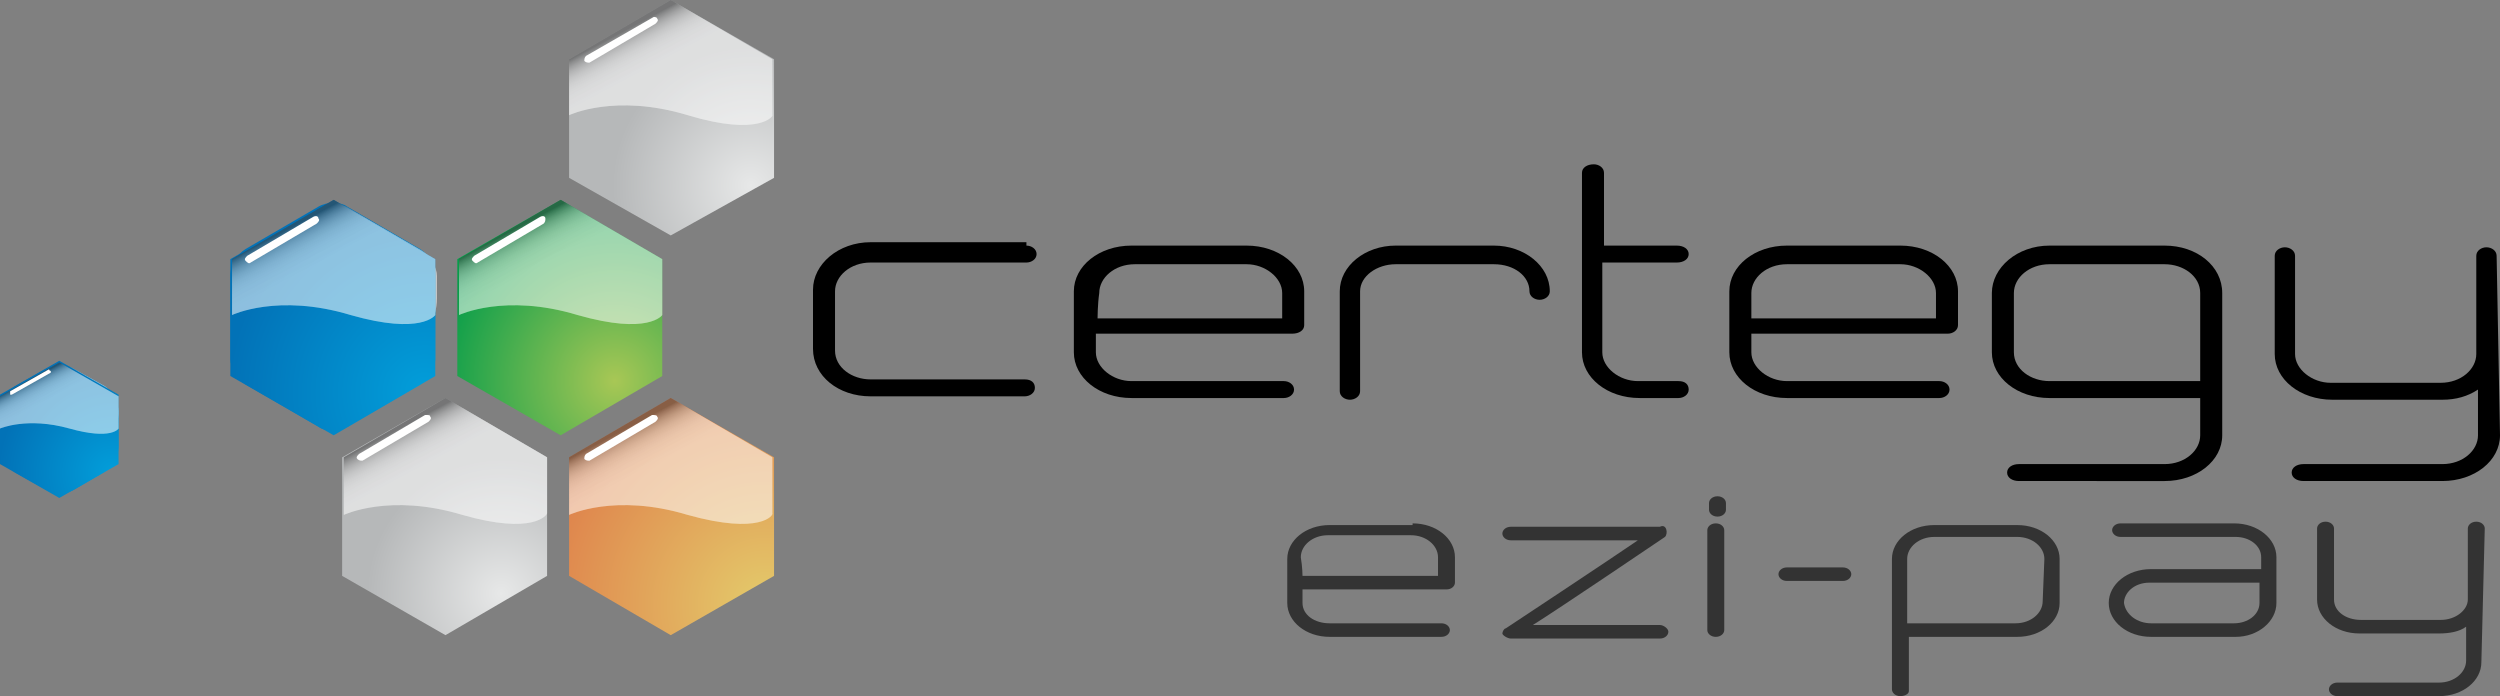 <?xml version="1.0" encoding="utf-8"?>
<svg version="1.1" id="Layer_1" xmlns="http://www.w3.org/2000/svg" xmlns:xlink="http://www.w3.org/1999/xlink" x="0px" y="0px"
	 width="147.6px" height="41.1px" viewBox="0 0 147.6 41.1" enable-background="new 0 0 147.6 41.1" xml:space="preserve">
<rect x="0" y="0" width="147.6" height="41.1" fill="#808080" stroke="none"/>
<g>
	<g>
		<g>
			<path fill="#333333" d="M83.4,30.9c1.4,0,2.5,0.9,2.5,2v1.5c0,0.2-0.2,0.4-0.5,0.4c-7.4,0-8.5,0-8.5,0s0,0.3,0,0.8
				c0,0.7,0.7,1.2,1.6,1.2h6.6c0.3,0,0.5,0.2,0.5,0.4c0,0.2-0.2,0.4-0.5,0.4h-6.6c-1.4,0-2.5-0.9-2.5-2v-2.6c0-1.1,1.1-2,2.5-2H83.4
				L83.4,30.9z M76.9,34c0.7,0,7.2,0,8,0c0,0,0-0.4,0-1.1c0-0.7-0.7-1.3-1.6-1.3h-4.9c-0.9,0-1.6,0.6-1.6,1.3
				C76.9,33.5,76.9,34,76.9,34z"/>
			<path fill="#333333" d="M98.3,31.7c0,0-6.2,4.2-7.8,5.2c1.9,0,7.5,0,7.5,0c0.2,0,0.5,0.2,0.5,0.4c0,0.2-0.2,0.4-0.5,0.4h-8.8
				c-0.2,0-0.5-0.2-0.5-0.3c0-0.1,0.1-0.3,0.2-0.3c0,0,6.2-4.1,7.8-5.2c-1.9,0-7.5,0-7.5,0c-0.3,0-0.5-0.2-0.5-0.4
				c0-0.2,0.2-0.4,0.5-0.4H98C98.4,30.9,98.5,31.5,98.3,31.7z"/>
			<path fill="#333333" d="M100.9,29.7c0-0.2,0.2-0.4,0.5-0.4c0.3,0,0.5,0.2,0.5,0.4v0.4c0,0.2-0.2,0.4-0.5,0.4
				c-0.3,0-0.5-0.2-0.5-0.4V29.7z M101.8,31.3v5.9c0,0.2-0.2,0.4-0.5,0.4c-0.3,0-0.5-0.2-0.5-0.4v-5.9c0-0.2,0.2-0.4,0.5-0.4
				C101.6,30.9,101.8,31.1,101.8,31.3z"/>
			<path fill="#333333" d="M105.5,34.3c-0.3,0-0.5-0.2-0.5-0.4c0-0.2,0.2-0.4,0.5-0.4h3.3c0.3,0,0.5,0.2,0.5,0.4
				c0,0.2-0.2,0.4-0.5,0.4H105.5z"/>
			<path fill="#333333" d="M112.2,41.1c-0.3,0-0.5-0.2-0.5-0.4V33c0-1.1,1.1-2,2.5-2h4.9c1.4,0,2.5,0.9,2.5,2v2.6c0,1.1-1.1,2-2.5,2
				c-6.9,0-6.4,0-6.4,0s0,1.3,0,3.2C112.7,41,112.4,41.1,112.2,41.1z M120.7,33c0-0.7-0.7-1.3-1.6-1.3h-4.9c-0.9,0-1.6,0.6-1.6,1.3
				c0,1.7,0,3.8,0,3.8s-0.4,0,6.4,0c0.9,0,1.6-0.6,1.6-1.3L120.7,33L120.7,33z"/>
			<path fill="#333333" d="M131.9,30.9c1.4,0,2.5,0.9,2.5,2v2.7c0,1.1-1.1,2-2.4,2H127c-1.4,0-2.5-0.9-2.5-2c0-1.1,1.1-2,2.5-2
				c5.8,0,6.5,0,6.5,0s0-0.3,0-0.7c0-0.7-0.7-1.2-1.5-1.2h-6.8c-0.3,0-0.5-0.2-0.5-0.4c0-0.2,0.2-0.4,0.5-0.4L131.9,30.9L131.9,30.9
				z M127,36.8h4.9c0.8,0,1.5-0.5,1.5-1.2c0-0.6,0-1.2,0-1.2s-0.7,0-6.5,0c-0.9,0-1.5,0.6-1.5,1.2C125.5,36.3,126.2,36.8,127,36.8z"
				/>
			<path fill="#333333" d="M146.5,39.1c0,1.1-1.1,2-2.5,2h-6c-0.3,0-0.5-0.2-0.5-0.4c0-0.2,0.2-0.4,0.5-0.4h6c0.9,0,1.6-0.6,1.6-1.3
				v-2c-0.4,0.3-1,0.4-1.6,0.4h-4.7c-1.4,0-2.5-0.9-2.5-2v-4.2c0-0.2,0.2-0.4,0.5-0.4c0.3,0,0.5,0.2,0.5,0.4v4.2
				c0,0.7,0.7,1.2,1.6,1.2h4.7c0.9,0,1.6-0.6,1.6-1.2v-4.2c0-0.2,0.2-0.4,0.5-0.4c0.3,0,0.5,0.2,0.5,0.4L146.5,39.1L146.5,39.1z"/>
		</g>
		<g>
			<path d="M60.6,14.5c0.3,0,0.6,0.2,0.6,0.5c0,0.3-0.3,0.5-0.6,0.5h-9.2c-1.2,0-2.1,0.8-2.1,1.7v3.5c0,1,1,1.7,2.1,1.7h9.1
				c0.4,0,0.6,0.2,0.6,0.5c0,0.3-0.3,0.5-0.6,0.5h-9.1c-1.9,0-3.4-1.2-3.4-2.8v-3.5c0-1.5,1.5-2.8,3.4-2.8H60.6z"/>
			<path d="M73.6,14.5c1.9,0,3.4,1.2,3.4,2.7v2c0,0.3-0.3,0.5-0.7,0.5c-10.1,0-11.6,0-11.6,0s0,0.5,0,1.1c0,0.9,1,1.7,2.1,1.7h9
				c0.3,0,0.6,0.2,0.6,0.5c0,0.3-0.3,0.5-0.6,0.5h-9c-1.9,0-3.4-1.2-3.4-2.7v-3.6c0-1.5,1.5-2.7,3.4-2.7L73.6,14.5L73.6,14.5z
				 M64.8,18.8c1,0,9.8,0,10.9,0c0,0,0-0.6,0-1.5c0-0.9-1-1.7-2.1-1.7H67c-1.2,0-2.1,0.8-2.1,1.7C64.8,18,64.8,18.8,64.8,18.8z"/>
			<path d="M88.2,14.5c1.8,0,3.3,1.2,3.3,2.7c0,0.3-0.3,0.5-0.6,0.5c-0.3,0-0.6-0.2-0.6-0.5c0-0.9-0.9-1.6-2.1-1.6h-5.8
				c-1.1,0-2.1,0.7-2.1,1.6v5.9c0,0.3-0.3,0.5-0.6,0.5c-0.3,0-0.6-0.2-0.6-0.5v-5.9c0-1.5,1.5-2.7,3.3-2.7H88.2z"/>
			<path d="M99.1,22.5c0.4,0,0.6,0.2,0.6,0.5c0,0.3-0.3,0.5-0.6,0.5h-2.3c-1.9,0-3.4-1.2-3.4-2.7V10.2c0-0.3,0.3-0.5,0.7-0.5
				c0.3,0,0.6,0.2,0.6,0.5v4.3H99c0.4,0,0.7,0.2,0.7,0.5c0,0.3-0.3,0.5-0.7,0.5h-4.4v5.3c0,0.9,1,1.7,2.1,1.7H99.1z"/>
			<path d="M112.2,14.5c1.9,0,3.4,1.2,3.4,2.7v2c0,0.3-0.3,0.5-0.6,0.5c-10.1,0-11.6,0-11.6,0s0,0.5,0,1.1c0,0.9,1,1.7,2.1,1.7h9
				c0.3,0,0.6,0.2,0.6,0.5c0,0.3-0.3,0.5-0.6,0.5h-9c-1.9,0-3.4-1.2-3.4-2.7v-3.6c0-1.5,1.5-2.7,3.4-2.7L112.2,14.5L112.2,14.5z
				 M103.4,18.8c1,0,9.8,0,10.9,0c0,0,0-0.6,0-1.5c0-0.9-1-1.7-2.1-1.7h-6.7c-1.2,0-2.1,0.8-2.1,1.7C103.4,18,103.4,18.8,103.4,18.8
				z"/>
			<path d="M119.2,28.4c-0.4,0-0.7-0.2-0.7-0.5c0-0.3,0.3-0.5,0.7-0.5h8.6c1.2,0,2.1-0.8,2.1-1.7v-2.2h-8.9c-1.9,0-3.4-1.2-3.4-2.7
				v-3.5c0-1.5,1.5-2.8,3.4-2.8h6.8c1.9,0,3.4,1.2,3.4,2.8v8.4c0,1.5-1.5,2.7-3.4,2.7H119.2L119.2,28.4z M129.9,22.5v-5.2
				c0-1-1-1.7-2.1-1.7h-6.8c-1.2,0-2.1,0.8-2.1,1.7v3.5c0,1,1,1.7,2.1,1.7H129.9z"/>
			<path d="M147.6,25.7c0,1.5-1.5,2.7-3.4,2.7H136c-0.4,0-0.7-0.2-0.7-0.5c0-0.3,0.3-0.5,0.7-0.5h8.2c1.2,0,2.1-0.8,2.1-1.7V23
				c-0.6,0.4-1.3,0.6-2.1,0.6h-6.5c-1.9,0-3.4-1.2-3.4-2.7v-5.8c0-0.3,0.3-0.5,0.6-0.5c0.3,0,0.6,0.2,0.6,0.5v5.8
				c0,0.9,1,1.7,2.1,1.7h6.5c1.2,0,2.1-0.8,2.1-1.7v-5.8c0-0.3,0.3-0.5,0.6-0.5c0.3,0,0.6,0.2,0.6,0.5L147.6,25.7L147.6,25.7z"/>
		</g>
	</g>
	<g>
		<g>
			<g>
				
					<radialGradient id="SVGID_1_" cx="6.623" cy="566.75" r="6.288" gradientTransform="matrix(1 0 0 -1 4.003906e-002 594.495)" gradientUnits="userSpaceOnUse">
					<stop  offset="0" style="stop-color:#029EDA"/>
					<stop  offset="1" style="stop-color:#0272B7"/>
				</radialGradient>
				<path fill="url(#SVGID_1_)" d="M4.4,28.9c-0.5,0.3-1.3,0.3-1.7,0l-1.8-1c-0.5-0.3-0.9-1-0.9-1.5v-2.1c0-0.6,0.4-1.2,0.9-1.5
					l1.8-1c0.5-0.3,1.3-0.3,1.7,0l1.8,1C6.6,23.1,7,23.8,7,24.3v2.1c0,0.5-0.4,1.2-0.9,1.5L4.4,28.9z"/>
			</g>
			<g>
				<g opacity="0.33">
					
						<linearGradient id="SVGID_2_" gradientUnits="userSpaceOnUse" x1="2.358" y1="572.358" x2="3.554" y2="570.121" gradientTransform="matrix(1 0 0 -1 4.003906e-002 594.495)">
						<stop  offset="0" style="stop-color:#000000"/>
						<stop  offset="7.400000e-003" style="stop-color:#090909"/>
						<stop  offset="4.770000e-002" style="stop-color:#373737"/>
						<stop  offset="9.310000e-002" style="stop-color:#626262"/>
						<stop  offset="0.142" style="stop-color:#888888"/>
						<stop  offset="0.195" style="stop-color:#A8A8A8"/>
						<stop  offset="0.254" style="stop-color:#C4C4C4"/>
						<stop  offset="0.32" style="stop-color:#DADADA"/>
						<stop  offset="0.397" style="stop-color:#EBEBEB"/>
						<stop  offset="0.493" style="stop-color:#F6F6F6"/>
						<stop  offset="0.627" style="stop-color:#FDFDFD"/>
						<stop  offset="1" style="stop-color:#FFFFFF"/>
					</linearGradient>
					<path fill="url(#SVGID_2_)" d="M4.1,25.3c-2.5-0.7-3.2-0.4-3.2-0.4c-0.5,0.2-0.9,0-0.9-0.6c0-0.5,0.4-1.2,0.9-1.5l1.8-1
						c0.5-0.3,1.3-0.3,1.7,0l1.8,1C6.6,23.1,7,23.8,7,24.3c0,0.5-0.2,1.3-0.4,1.7C6.6,26,6.6,26,4.1,25.3z"/>
				</g>
				<g opacity="0.33">
					
						<linearGradient id="SVGID_3_" gradientUnits="userSpaceOnUse" x1="2.358" y1="572.358" x2="3.554" y2="570.121" gradientTransform="matrix(1 0 0 -1 4.003906e-002 594.495)">
						<stop  offset="0" style="stop-color:#6B6B6B"/>
						<stop  offset="4.430000e-002" style="stop-color:#898989"/>
						<stop  offset="0.102" style="stop-color:#A8A8A8"/>
						<stop  offset="0.168" style="stop-color:#C4C4C4"/>
						<stop  offset="0.241" style="stop-color:#DADADA"/>
						<stop  offset="0.328" style="stop-color:#EBEBEB"/>
						<stop  offset="0.434" style="stop-color:#F6F6F6"/>
						<stop  offset="0.584" style="stop-color:#FDFDFD"/>
						<stop  offset="1" style="stop-color:#FFFFFF"/>
					</linearGradient>
					<path fill="url(#SVGID_3_)" d="M4.1,25.3c-2.5-0.7-3.2-0.4-3.2-0.4c-0.5,0.2-0.9,0-0.9-0.6c0-0.5,0.4-1.2,0.9-1.5l1.8-1
						c0.5-0.3,1.3-0.3,1.7,0l1.8,1C6.6,23.1,7,23.8,7,24.3c0,0.5-0.2,1.3-0.4,1.7C6.6,26,6.6,26,4.1,25.3z"/>
				</g>
				<path fill="#FFFFFF" d="M3,21.9c0,0,0,0.1,0,0.1l-2.3,1.3c-0.1,0-0.1,0-0.1,0l0,0c0-0.1,0-0.1,0-0.2l2.3-1.3
					C2.9,21.9,3,21.9,3,21.9L3,21.9z"/>
			</g>
			
				<radialGradient id="SVGID_4_" cx="6.623" cy="566.563" r="6.747" gradientTransform="matrix(1 0 0 -1 4.003906e-002 594.495)" gradientUnits="userSpaceOnUse">
				<stop  offset="0" style="stop-color:#029EDA"/>
				<stop  offset="1" style="stop-color:#0272B7"/>
			</radialGradient>
			<polygon fill="url(#SVGID_4_)" points="3.5,29.4 0,27.4 0,23.3 3.5,21.3 7,23.3 7,27.4 			"/>
			<g>
				
					<linearGradient id="SVGID_5_" gradientUnits="userSpaceOnUse" x1="2.306" y1="572.379" x2="3.426" y2="570.286" gradientTransform="matrix(1 0 0 -1 4.003906e-002 594.495)">
					<stop  offset="0" style="stop-color:#000000"/>
					<stop  offset="7.400000e-003" style="stop-color:#090909"/>
					<stop  offset="4.770000e-002" style="stop-color:#373737"/>
					<stop  offset="9.310000e-002" style="stop-color:#626262"/>
					<stop  offset="0.142" style="stop-color:#888888"/>
					<stop  offset="0.195" style="stop-color:#A8A8A8"/>
					<stop  offset="0.254" style="stop-color:#C4C4C4"/>
					<stop  offset="0.32" style="stop-color:#DADADA"/>
					<stop  offset="0.397" style="stop-color:#EBEBEB"/>
					<stop  offset="0.493" style="stop-color:#F6F6F6"/>
					<stop  offset="0.627" style="stop-color:#FDFDFD"/>
					<stop  offset="1" style="stop-color:#FFFFFF"/>
				</linearGradient>
				<path opacity="0.33" fill="url(#SVGID_5_)" enable-background="new    " d="M4.1,25.3c-2.5-0.7-4.1,0-4.1,0v-1.9l3.5-2l3.5,2
					v1.9C7,25.3,6.6,26,4.1,25.3z"/>
				
					<linearGradient id="SVGID_6_" gradientUnits="userSpaceOnUse" x1="2.306" y1="572.379" x2="3.426" y2="570.286" gradientTransform="matrix(1 0 0 -1 4.003906e-002 594.495)">
					<stop  offset="0" style="stop-color:#6B6B6B"/>
					<stop  offset="4.430000e-002" style="stop-color:#898989"/>
					<stop  offset="0.102" style="stop-color:#A8A8A8"/>
					<stop  offset="0.168" style="stop-color:#C4C4C4"/>
					<stop  offset="0.241" style="stop-color:#DADADA"/>
					<stop  offset="0.328" style="stop-color:#EBEBEB"/>
					<stop  offset="0.434" style="stop-color:#F6F6F6"/>
					<stop  offset="0.584" style="stop-color:#FDFDFD"/>
					<stop  offset="1" style="stop-color:#FFFFFF"/>
				</linearGradient>
				<path opacity="0.33" fill="url(#SVGID_6_)" enable-background="new    " d="M4.1,25.3c-2.5-0.7-4.1,0-4.1,0v-1.9l3.5-2l3.5,2
					v1.9C7,25.3,6.6,26,4.1,25.3z"/>
				<path fill="#FFFFFF" d="M3,21.9c0,0,0,0.1,0,0.1l-2.3,1.3c-0.1,0-0.1,0-0.1,0l0,0c0-0.1,0-0.1,0-0.2l2.3-1.3
					C2.9,21.9,3,21.9,3,21.9L3,21.9z"/>
			</g>
		</g>
		<g>
			
				<radialGradient id="SVGID_7_" cx="45.126" cy="558.782" r="13.253" gradientTransform="matrix(1 0 0 -1 4.003906e-002 594.495)" gradientUnits="userSpaceOnUse">
				<stop  offset="0" style="stop-color:#E4CB6B"/>
				<stop  offset="1" style="stop-color:#DF834C"/>
			</radialGradient>
			<polygon fill="url(#SVGID_7_)" points="39.6,37.5 33.6,34 33.6,27 39.6,23.5 45.7,27 45.7,34 			"/>
			<g>
				
					<linearGradient id="SVGID_8_" gradientUnits="userSpaceOnUse" x1="37.596" y1="569.56" x2="39.52" y2="565.963" gradientTransform="matrix(1 0 0 -1 4.003906e-002 594.495)">
					<stop  offset="0" style="stop-color:#000000"/>
					<stop  offset="7.400000e-003" style="stop-color:#090909"/>
					<stop  offset="4.770000e-002" style="stop-color:#373737"/>
					<stop  offset="9.310000e-002" style="stop-color:#626262"/>
					<stop  offset="0.142" style="stop-color:#888888"/>
					<stop  offset="0.195" style="stop-color:#A8A8A8"/>
					<stop  offset="0.254" style="stop-color:#C4C4C4"/>
					<stop  offset="0.32" style="stop-color:#DADADA"/>
					<stop  offset="0.397" style="stop-color:#EBEBEB"/>
					<stop  offset="0.493" style="stop-color:#F6F6F6"/>
					<stop  offset="0.627" style="stop-color:#FDFDFD"/>
					<stop  offset="1" style="stop-color:#FFFFFF"/>
				</linearGradient>
				<path opacity="0.33" fill="url(#SVGID_8_)" enable-background="new    " d="M40.6,30.4c-4.3-1.3-7,0-7,0V27l6-3.5l6,3.5v3.3
					C45.7,30.4,44.9,31.6,40.6,30.4z"/>
				
					<linearGradient id="SVGID_9_" gradientUnits="userSpaceOnUse" x1="37.596" y1="569.56" x2="39.52" y2="565.963" gradientTransform="matrix(1 0 0 -1 4.003906e-002 594.495)">
					<stop  offset="0" style="stop-color:#6B6B6B"/>
					<stop  offset="4.430000e-002" style="stop-color:#898989"/>
					<stop  offset="0.102" style="stop-color:#A8A8A8"/>
					<stop  offset="0.168" style="stop-color:#C4C4C4"/>
					<stop  offset="0.241" style="stop-color:#DADADA"/>
					<stop  offset="0.328" style="stop-color:#EBEBEB"/>
					<stop  offset="0.434" style="stop-color:#F6F6F6"/>
					<stop  offset="0.584" style="stop-color:#FDFDFD"/>
					<stop  offset="1" style="stop-color:#FFFFFF"/>
				</linearGradient>
				<path opacity="0.33" fill="url(#SVGID_9_)" enable-background="new    " d="M40.6,30.4c-4.3-1.3-7,0-7,0V27l6-3.5l6,3.5v3.3
					C45.7,30.4,44.9,31.6,40.6,30.4z"/>
				<path fill="#FFFFFF" d="M38.8,24.6c0.1,0.1,0,0.2-0.1,0.3l-3.9,2.3c-0.1,0-0.2,0-0.3-0.1l0,0c0-0.1,0-0.2,0.1-0.3l3.9-2.3
					C38.6,24.5,38.8,24.5,38.8,24.6L38.8,24.6z"/>
			</g>
		</g>
		<g>
			
				<radialGradient id="SVGID_10_" cx="44.289" cy="583.548" r="8.164" gradientTransform="matrix(1 0 0 -1 4.003906e-002 594.495)" gradientUnits="userSpaceOnUse">
				<stop  offset="0" style="stop-color:#E7E8E8"/>
				<stop  offset="1" style="stop-color:#B6B8B9"/>
			</radialGradient>
			<polygon fill="url(#SVGID_10_)" points="39.6,13.9 33.6,10.5 33.6,3.5 39.6,0 45.7,3.5 45.7,10.5 			"/>
			<g>
				
					<linearGradient id="SVGID_11_" gradientUnits="userSpaceOnUse" x1="37.595" y1="593.096" x2="39.52" y2="589.498" gradientTransform="matrix(1 0 0 -1 4.003906e-002 594.495)">
					<stop  offset="0" style="stop-color:#000000"/>
					<stop  offset="7.400000e-003" style="stop-color:#090909"/>
					<stop  offset="4.770000e-002" style="stop-color:#373737"/>
					<stop  offset="9.310000e-002" style="stop-color:#626262"/>
					<stop  offset="0.142" style="stop-color:#888888"/>
					<stop  offset="0.195" style="stop-color:#A8A8A8"/>
					<stop  offset="0.254" style="stop-color:#C4C4C4"/>
					<stop  offset="0.32" style="stop-color:#DADADA"/>
					<stop  offset="0.397" style="stop-color:#EBEBEB"/>
					<stop  offset="0.493" style="stop-color:#F6F6F6"/>
					<stop  offset="0.627" style="stop-color:#FDFDFD"/>
					<stop  offset="1" style="stop-color:#FFFFFF"/>
				</linearGradient>
				<path opacity="0.33" fill="url(#SVGID_11_)" enable-background="new    " d="M40.6,6.8c-4.3-1.3-7,0-7,0V3.5l6-3.5l6,3.5v3.3
					C45.7,6.8,44.9,8.1,40.6,6.8z"/>
				
					<linearGradient id="SVGID_12_" gradientUnits="userSpaceOnUse" x1="37.595" y1="593.096" x2="39.52" y2="589.498" gradientTransform="matrix(1 0 0 -1 4.003906e-002 594.495)">
					<stop  offset="0" style="stop-color:#6B6B6B"/>
					<stop  offset="4.430000e-002" style="stop-color:#898989"/>
					<stop  offset="0.102" style="stop-color:#A8A8A8"/>
					<stop  offset="0.168" style="stop-color:#C4C4C4"/>
					<stop  offset="0.241" style="stop-color:#DADADA"/>
					<stop  offset="0.328" style="stop-color:#EBEBEB"/>
					<stop  offset="0.434" style="stop-color:#F6F6F6"/>
					<stop  offset="0.584" style="stop-color:#FDFDFD"/>
					<stop  offset="1" style="stop-color:#FFFFFF"/>
				</linearGradient>
				<path opacity="0.33" fill="url(#SVGID_12_)" enable-background="new    " d="M40.6,6.8c-4.3-1.3-7,0-7,0V3.5l6-3.5l6,3.5v3.3
					C45.7,6.8,44.9,8.1,40.6,6.8z"/>
				<path fill="#FFFFFF" d="M38.8,1.1c0.1,0.1,0,0.2-0.1,0.3l-3.9,2.3c-0.1,0-0.2,0-0.3-0.1l0,0c0-0.1,0-0.2,0.1-0.3L38.6,1
					C38.6,1,38.8,1,38.8,1.1L38.8,1.1z"/>
			</g>
		</g>
		<g>
			<g>
				
					<radialGradient id="SVGID_13_" cx="25.045" cy="571.519" r="11.136" gradientTransform="matrix(1 0 0 -1 4.003906e-002 594.495)" gradientUnits="userSpaceOnUse">
					<stop  offset="0" style="stop-color:#029EDA"/>
					<stop  offset="1" style="stop-color:#0272B7"/>
				</radialGradient>
				<path fill="url(#SVGID_13_)" d="M20.5,25.2c-0.5,0.3-1.3,0.3-1.7,0l-4.3-2.5c-0.5-0.3-0.9-1-0.9-1.5v-5c0-0.5,0.4-1.2,0.9-1.5
					l4.3-2.5c0.5-0.3,1.3-0.3,1.7,0l4.3,2.5c0.5,0.3,0.9,1,0.9,1.5v5c0,0.5-0.4,1.2-0.9,1.5L20.5,25.2z"/>
			</g>
			<g>
				<g opacity="0.33">
					
						<linearGradient id="SVGID_14_" gradientUnits="userSpaceOnUse" x1="17.678" y1="581.307" x2="19.689" y2="577.547" gradientTransform="matrix(1 0 0 -1 4.003906e-002 594.495)">
						<stop  offset="0" style="stop-color:#000000"/>
						<stop  offset="7.400000e-003" style="stop-color:#090909"/>
						<stop  offset="4.770000e-002" style="stop-color:#373737"/>
						<stop  offset="9.310000e-002" style="stop-color:#626262"/>
						<stop  offset="0.142" style="stop-color:#888888"/>
						<stop  offset="0.195" style="stop-color:#A8A8A8"/>
						<stop  offset="0.254" style="stop-color:#C4C4C4"/>
						<stop  offset="0.32" style="stop-color:#DADADA"/>
						<stop  offset="0.397" style="stop-color:#EBEBEB"/>
						<stop  offset="0.493" style="stop-color:#F6F6F6"/>
						<stop  offset="0.627" style="stop-color:#FDFDFD"/>
						<stop  offset="1" style="stop-color:#FFFFFF"/>
					</linearGradient>
					<path fill="url(#SVGID_14_)" d="M20.7,18.6c-4.3-1.3-6.1-0.4-6.1-0.4c-0.5,0.2-0.9,0-0.9-0.6v-1.3c0-0.5,0.4-1.2,0.9-1.5
						l4.3-2.5c0.5-0.3,1.3-0.3,1.7,0l4.3,2.5c0.5,0.3,0.9,1,0.9,1.5v1.3c0,0.6-0.2,1.4-0.5,1.9C25.2,19.4,24.9,19.8,20.7,18.6z"/>
				</g>
				<g opacity="0.33">
					
						<linearGradient id="SVGID_15_" gradientUnits="userSpaceOnUse" x1="17.678" y1="581.307" x2="19.689" y2="577.547" gradientTransform="matrix(1 0 0 -1 4.003906e-002 594.495)">
						<stop  offset="0" style="stop-color:#6B6B6B"/>
						<stop  offset="4.430000e-002" style="stop-color:#898989"/>
						<stop  offset="0.102" style="stop-color:#A8A8A8"/>
						<stop  offset="0.168" style="stop-color:#C4C4C4"/>
						<stop  offset="0.241" style="stop-color:#DADADA"/>
						<stop  offset="0.328" style="stop-color:#EBEBEB"/>
						<stop  offset="0.434" style="stop-color:#F6F6F6"/>
						<stop  offset="0.584" style="stop-color:#FDFDFD"/>
						<stop  offset="1" style="stop-color:#FFFFFF"/>
					</linearGradient>
					<path fill="url(#SVGID_15_)" d="M20.7,18.6c-4.3-1.3-6.1-0.4-6.1-0.4c-0.5,0.2-0.9,0-0.9-0.6v-1.3c0-0.5,0.4-1.2,0.9-1.5
						l4.3-2.5c0.5-0.3,1.3-0.3,1.7,0l4.3,2.5c0.5,0.3,0.9,1,0.9,1.5v1.3c0,0.6-0.2,1.4-0.5,1.9C25.2,19.4,24.9,19.8,20.7,18.6z"/>
				</g>
				<path fill="#FFFFFF" d="M18.8,12.9c0.1,0.1,0,0.2-0.1,0.3l-3.9,2.3c-0.1,0.1-0.2,0-0.3-0.1l0,0c-0.1-0.1,0-0.2,0.1-0.3l3.9-2.3
					C18.7,12.7,18.8,12.8,18.8,12.9L18.8,12.9z"/>
			</g>
			
				<radialGradient id="SVGID_16_" cx="25.045" cy="571.332" r="11.596" gradientTransform="matrix(1 0 0 -1 4.003906e-002 594.495)" gradientUnits="userSpaceOnUse">
				<stop  offset="0" style="stop-color:#029EDA"/>
				<stop  offset="1" style="stop-color:#0272B7"/>
			</radialGradient>
			<polygon fill="url(#SVGID_16_)" points="19.7,25.7 13.6,22.2 13.6,15.3 19.7,11.8 25.7,15.3 25.7,22.2 			"/>
			<g>
				
					<linearGradient id="SVGID_17_" gradientUnits="userSpaceOnUse" x1="17.625" y1="581.328" x2="19.549" y2="577.729" gradientTransform="matrix(1 0 0 -1 4.003906e-002 594.495)">
					<stop  offset="0" style="stop-color:#000000"/>
					<stop  offset="7.400000e-003" style="stop-color:#090909"/>
					<stop  offset="4.770000e-002" style="stop-color:#373737"/>
					<stop  offset="9.310000e-002" style="stop-color:#626262"/>
					<stop  offset="0.142" style="stop-color:#888888"/>
					<stop  offset="0.195" style="stop-color:#A8A8A8"/>
					<stop  offset="0.254" style="stop-color:#C4C4C4"/>
					<stop  offset="0.32" style="stop-color:#DADADA"/>
					<stop  offset="0.397" style="stop-color:#EBEBEB"/>
					<stop  offset="0.493" style="stop-color:#F6F6F6"/>
					<stop  offset="0.627" style="stop-color:#FDFDFD"/>
					<stop  offset="1" style="stop-color:#FFFFFF"/>
				</linearGradient>
				<path opacity="0.33" fill="url(#SVGID_17_)" enable-background="new    " d="M20.7,18.6c-4.3-1.3-7,0-7,0v-3.3l6-3.5l6,3.5v3.3
					C25.7,18.6,24.9,19.8,20.7,18.6z"/>
				
					<linearGradient id="SVGID_18_" gradientUnits="userSpaceOnUse" x1="17.625" y1="581.328" x2="19.549" y2="577.729" gradientTransform="matrix(1 0 0 -1 4.003906e-002 594.495)">
					<stop  offset="0" style="stop-color:#6B6B6B"/>
					<stop  offset="4.430000e-002" style="stop-color:#898989"/>
					<stop  offset="0.102" style="stop-color:#A8A8A8"/>
					<stop  offset="0.168" style="stop-color:#C4C4C4"/>
					<stop  offset="0.241" style="stop-color:#DADADA"/>
					<stop  offset="0.328" style="stop-color:#EBEBEB"/>
					<stop  offset="0.434" style="stop-color:#F6F6F6"/>
					<stop  offset="0.584" style="stop-color:#FDFDFD"/>
					<stop  offset="1" style="stop-color:#FFFFFF"/>
				</linearGradient>
				<path opacity="0.33" fill="url(#SVGID_18_)" enable-background="new    " d="M20.7,18.6c-4.3-1.3-7,0-7,0v-3.3l6-3.5l6,3.5v3.3
					C25.7,18.6,24.9,19.8,20.7,18.6z"/>
				<path fill="#FFFFFF" d="M18.8,12.9c0.1,0.1,0,0.2-0.1,0.3l-3.9,2.3c-0.1,0.1-0.2,0-0.3-0.1l0,0c-0.1-0.1,0-0.2,0.1-0.3l3.9-2.3
					C18.7,12.7,18.8,12.8,18.8,12.9L18.8,12.9z"/>
			</g>
		</g>
		<g>
			
				<radialGradient id="SVGID_19_" cx="36.257" cy="572.001" r="10.768" gradientTransform="matrix(1 0 0 -1 4.003906e-002 594.495)" gradientUnits="userSpaceOnUse">
				<stop  offset="0" style="stop-color:#A8C755"/>
				<stop  offset="1" style="stop-color:#069D4A"/>
			</radialGradient>
			<polygon fill="url(#SVGID_19_)" points="33.1,25.7 27,22.2 27,15.3 33.1,11.8 39.1,15.3 39.1,22.2 			"/>
			<g>
				
					<linearGradient id="SVGID_20_" gradientUnits="userSpaceOnUse" x1="31.012" y1="581.327" x2="32.937" y2="577.729" gradientTransform="matrix(1 0 0 -1 4.003906e-002 594.495)">
					<stop  offset="0" style="stop-color:#000000"/>
					<stop  offset="7.400000e-003" style="stop-color:#090909"/>
					<stop  offset="4.770000e-002" style="stop-color:#373737"/>
					<stop  offset="9.310000e-002" style="stop-color:#626262"/>
					<stop  offset="0.142" style="stop-color:#888888"/>
					<stop  offset="0.195" style="stop-color:#A8A8A8"/>
					<stop  offset="0.254" style="stop-color:#C4C4C4"/>
					<stop  offset="0.32" style="stop-color:#DADADA"/>
					<stop  offset="0.397" style="stop-color:#EBEBEB"/>
					<stop  offset="0.493" style="stop-color:#F6F6F6"/>
					<stop  offset="0.627" style="stop-color:#FDFDFD"/>
					<stop  offset="1" style="stop-color:#FFFFFF"/>
				</linearGradient>
				<path opacity="0.33" fill="url(#SVGID_20_)" enable-background="new    " d="M34.1,18.6c-4.3-1.3-7,0-7,0v-3.3l6-3.5l6,3.5v3.3
					C39.1,18.6,38.3,19.8,34.1,18.6z"/>
				
					<linearGradient id="SVGID_21_" gradientUnits="userSpaceOnUse" x1="31.012" y1="581.327" x2="32.937" y2="577.729" gradientTransform="matrix(1 0 0 -1 4.003906e-002 594.495)">
					<stop  offset="0" style="stop-color:#6B6B6B"/>
					<stop  offset="4.430000e-002" style="stop-color:#898989"/>
					<stop  offset="0.102" style="stop-color:#A8A8A8"/>
					<stop  offset="0.168" style="stop-color:#C4C4C4"/>
					<stop  offset="0.241" style="stop-color:#DADADA"/>
					<stop  offset="0.328" style="stop-color:#EBEBEB"/>
					<stop  offset="0.434" style="stop-color:#F6F6F6"/>
					<stop  offset="0.584" style="stop-color:#FDFDFD"/>
					<stop  offset="1" style="stop-color:#FFFFFF"/>
				</linearGradient>
				<path opacity="0.33" fill="url(#SVGID_21_)" enable-background="new    " d="M34.1,18.6c-4.3-1.3-7,0-7,0v-3.3l6-3.5l6,3.5v3.3
					C39.1,18.6,38.3,19.8,34.1,18.6z"/>
				<path fill="#FFFFFF" d="M32.2,12.9c0,0.1,0,0.2-0.1,0.3l-3.9,2.3c-0.1,0.1-0.2,0-0.3-0.1l0,0c-0.1-0.1,0-0.2,0.1-0.3l3.9-2.3
					C32.1,12.7,32.2,12.8,32.2,12.9L32.2,12.9z"/>
			</g>
		</g>
		<g>
			
				<radialGradient id="SVGID_22_" cx="29.562" cy="559.451" r="7.927" gradientTransform="matrix(1 0 0 -1 4.003906e-002 594.495)" gradientUnits="userSpaceOnUse">
				<stop  offset="0" style="stop-color:#E7E8E8"/>
				<stop  offset="1" style="stop-color:#B6B8B9"/>
			</radialGradient>
			<polygon fill="url(#SVGID_22_)" points="26.3,37.5 20.2,34 20.2,27 26.3,23.5 32.3,27 32.3,34 			"/>
			<g>
				
					<linearGradient id="SVGID_23_" gradientUnits="userSpaceOnUse" x1="24.209" y1="569.559" x2="26.133" y2="565.962" gradientTransform="matrix(1 0 0 -1 4.003906e-002 594.495)">
					<stop  offset="0" style="stop-color:#000000"/>
					<stop  offset="7.400000e-003" style="stop-color:#090909"/>
					<stop  offset="4.770000e-002" style="stop-color:#373737"/>
					<stop  offset="9.310000e-002" style="stop-color:#626262"/>
					<stop  offset="0.142" style="stop-color:#888888"/>
					<stop  offset="0.195" style="stop-color:#A8A8A8"/>
					<stop  offset="0.254" style="stop-color:#C4C4C4"/>
					<stop  offset="0.32" style="stop-color:#DADADA"/>
					<stop  offset="0.397" style="stop-color:#EBEBEB"/>
					<stop  offset="0.493" style="stop-color:#F6F6F6"/>
					<stop  offset="0.627" style="stop-color:#FDFDFD"/>
					<stop  offset="1" style="stop-color:#FFFFFF"/>
				</linearGradient>
				<path opacity="0.33" fill="url(#SVGID_23_)" enable-background="new    " d="M27.3,30.4c-4.3-1.3-7,0-7,0V27l6-3.5l6,3.5v3.3
					C32.3,30.4,31.5,31.6,27.3,30.4z"/>
				
					<linearGradient id="SVGID_24_" gradientUnits="userSpaceOnUse" x1="24.209" y1="569.559" x2="26.133" y2="565.962" gradientTransform="matrix(1 0 0 -1 4.003906e-002 594.495)">
					<stop  offset="0" style="stop-color:#6B6B6B"/>
					<stop  offset="4.430000e-002" style="stop-color:#898989"/>
					<stop  offset="0.102" style="stop-color:#A8A8A8"/>
					<stop  offset="0.168" style="stop-color:#C4C4C4"/>
					<stop  offset="0.241" style="stop-color:#DADADA"/>
					<stop  offset="0.328" style="stop-color:#EBEBEB"/>
					<stop  offset="0.434" style="stop-color:#F6F6F6"/>
					<stop  offset="0.584" style="stop-color:#FDFDFD"/>
					<stop  offset="1" style="stop-color:#FFFFFF"/>
				</linearGradient>
				<path opacity="0.33" fill="url(#SVGID_24_)" enable-background="new    " d="M27.3,30.4c-4.3-1.3-7,0-7,0V27l6-3.5l6,3.5v3.3
					C32.3,30.4,31.5,31.6,27.3,30.4z"/>
				<path fill="#FFFFFF" d="M25.4,24.6c0.1,0.1,0,0.2-0.1,0.3l-3.9,2.3c-0.1,0-0.2,0-0.3-0.1l0,0c-0.1-0.1,0-0.2,0.1-0.3l3.9-2.3
					C25.3,24.5,25.4,24.5,25.4,24.6L25.4,24.6z"/>
			</g>
		</g>
	</g>
</g>
</svg>
